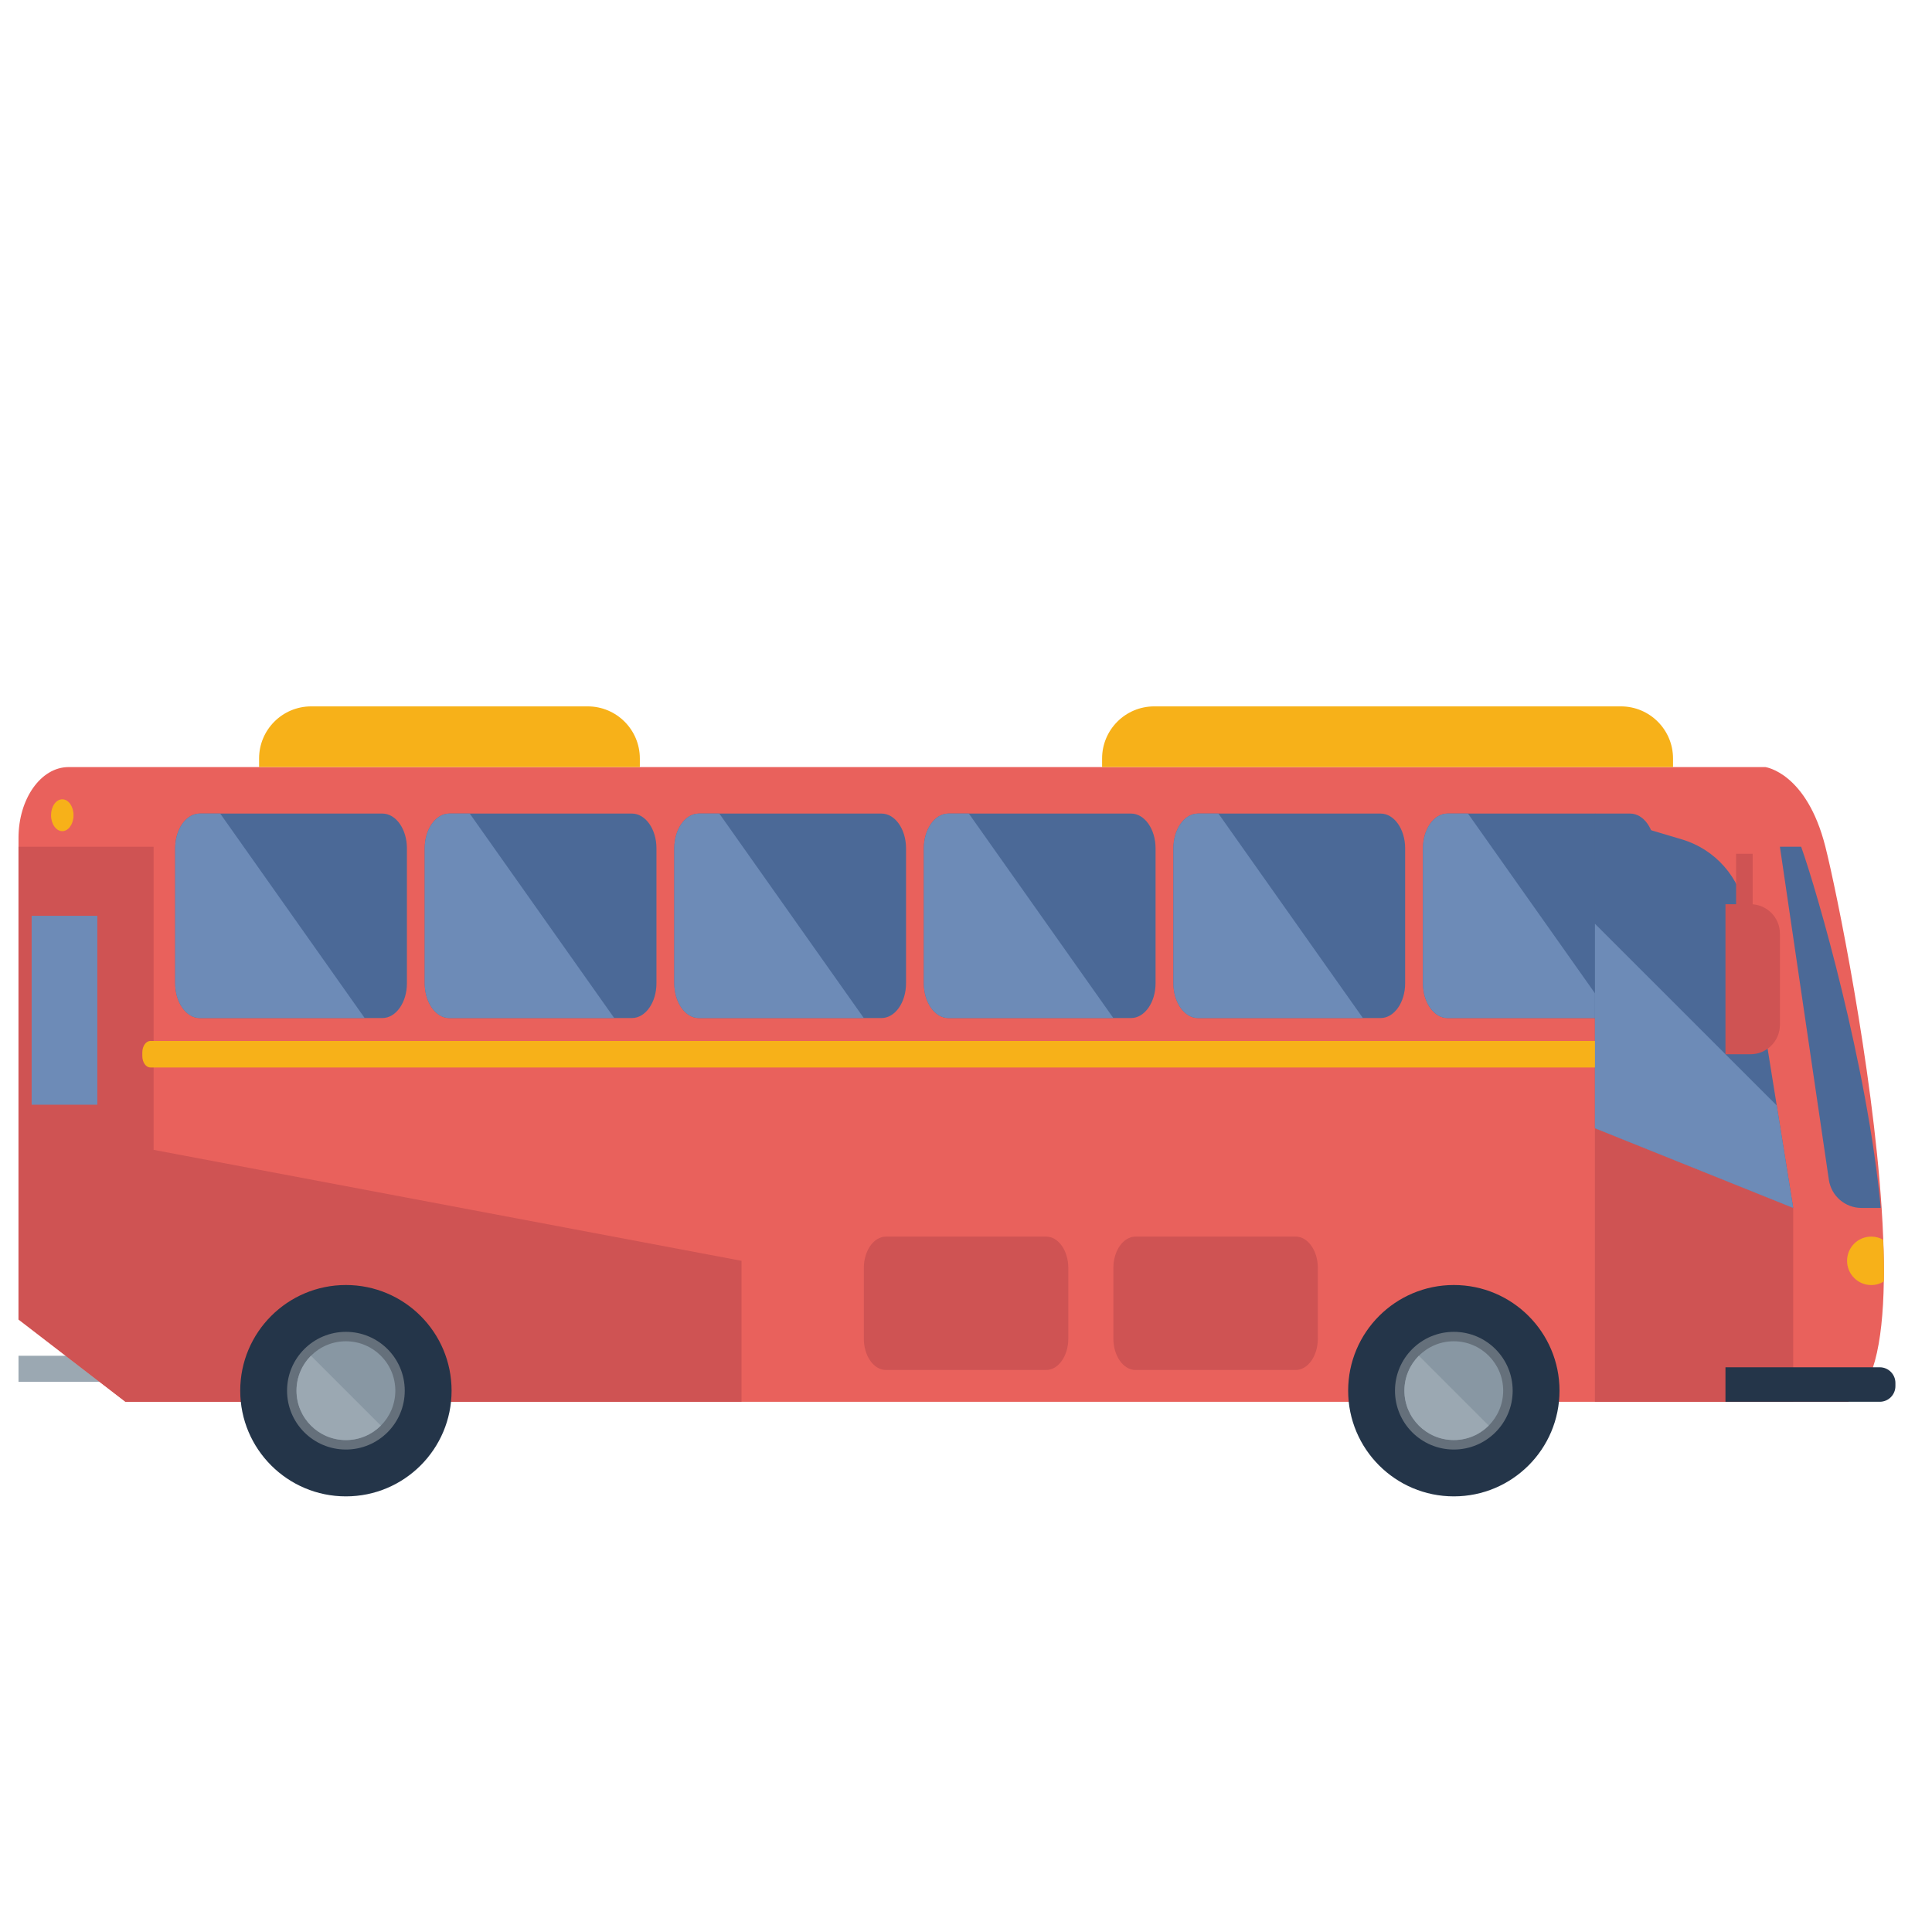 <?xml version="1.0" encoding="utf-8"?>
<!-- Generator: Adobe Illustrator 17.0.0, SVG Export Plug-In . SVG Version: 6.00 Build 0)  -->
<!DOCTYPE svg PUBLIC "-//W3C//DTD SVG 1.1//EN" "http://www.w3.org/Graphics/SVG/1.1/DTD/svg11.dtd">
<svg version="1.1" id="Layer_1" xmlns="http://www.w3.org/2000/svg" xmlns:xlink="http://www.w3.org/1999/xlink" x="0px" y="0px"
	 width="50px" height="50px" viewBox="0 0 50 50" enable-background="new 0 0 50 50" xml:space="preserve">
<g>
	<g>
		<rect x="0.479" y="35.087" fill="#9BA8B2" width="3.992" height="0.675"/>
		<path fill-rule="evenodd" clip-rule="evenodd" fill="#E9615C" d="M0.479,21.685v12.462l2.768,2.131h44.578
			c0.649-0.286,0.903-1.498,0.928-3.113c0.006-0.344,0-0.707-0.014-1.082c-0.01-0.268-0.024-0.543-0.043-0.823
			c-0.242-3.681-1.166-8.202-1.455-9.346c-0.486-1.924-1.554-2.062-1.554-2.062H1.774C1.059,19.852,0.479,20.672,0.479,21.685z"/>
		<polygon fill="#CF5353" points="0.479,21.914 0.479,34.147 3.247,36.278 19.191,36.278 19.191,32.63 3.975,29.758 3.975,21.914 		
			"/>
		<path fill="#4B6997" d="M46.064,21.914l1.267,8.62c0.062,0.418,0.421,0.727,0.843,0.727h0.499v-0.001
			c-0.342-3.681-1.651-8.202-2.059-9.346H46.064z"/>
		<g>
			<g>
				<path fill="#4B6997" d="M36.826,21.954v3.494c0,0.496,0.285,0.899,0.635,0.899h4.727c0.351,0,0.635-0.403,0.635-0.899v-3.494
					c0-0.496-0.285-0.899-0.635-0.899h-4.727C37.111,21.055,36.826,21.457,36.826,21.954z"/>
				<path fill="#6D8BB7" d="M36.826,21.954v3.494c0,0.496,0.285,0.899,0.635,0.899h4.269l-3.739-5.292h-0.53
					C37.111,21.055,36.826,21.457,36.826,21.954z"/>
			</g>
			<g>
				<path fill="#4B6997" d="M30.368,21.954v3.494c0,0.496,0.285,0.899,0.635,0.899h4.727c0.351,0,0.635-0.403,0.635-0.899v-3.494
					c0-0.496-0.285-0.899-0.635-0.899h-4.727C30.652,21.055,30.368,21.457,30.368,21.954z"/>
				<path fill="#6D8BB7" d="M30.368,21.954v3.494c0,0.496,0.285,0.899,0.635,0.899h4.269l-3.739-5.292h-0.53
					C30.652,21.055,30.368,21.457,30.368,21.954z"/>
			</g>
			<g>
				<path fill="#4B6997" d="M23.909,21.954v3.494c0,0.496,0.285,0.899,0.635,0.899h4.727c0.351,0,0.635-0.403,0.635-0.899v-3.494
					c0-0.496-0.285-0.899-0.635-0.899h-4.727C24.194,21.055,23.909,21.457,23.909,21.954z"/>
				<path fill="#6D8BB7" d="M23.909,21.954v3.494c0,0.496,0.285,0.899,0.635,0.899h4.269l-3.739-5.292h-0.53
					C24.194,21.055,23.909,21.457,23.909,21.954z"/>
			</g>
			<g>
				<path fill="#4B6997" d="M17.451,21.954v3.494c0,0.496,0.285,0.899,0.635,0.899h4.727c0.351,0,0.635-0.403,0.635-0.899v-3.494
					c0-0.496-0.285-0.899-0.635-0.899h-4.727C17.735,21.055,17.451,21.457,17.451,21.954z"/>
				<path fill="#6D8BB7" d="M17.451,21.954v3.494c0,0.496,0.285,0.899,0.635,0.899h4.269l-3.739-5.292h-0.53
					C17.735,21.055,17.451,21.457,17.451,21.954z"/>
			</g>
			<g>
				<path fill="#4B6997" d="M10.992,21.954v3.494c0,0.496,0.285,0.899,0.635,0.899h4.727c0.351,0,0.635-0.403,0.635-0.899v-3.494
					c0-0.496-0.285-0.899-0.635-0.899h-4.727C11.277,21.055,10.992,21.457,10.992,21.954z"/>
				<path fill="#6D8BB7" d="M10.992,21.954v3.494c0,0.496,0.285,0.899,0.635,0.899h4.269l-3.739-5.292h-0.53
					C11.277,21.055,10.992,21.457,10.992,21.954z"/>
			</g>
			<g>
				<path fill="#4B6997" d="M4.534,21.954v3.494c0,0.496,0.285,0.899,0.635,0.899h4.727c0.351,0,0.635-0.403,0.635-0.899v-3.494
					c0-0.496-0.285-0.899-0.635-0.899H5.169C4.818,21.055,4.534,21.457,4.534,21.954z"/>
				<path fill="#6D8BB7" d="M4.534,21.954v3.494c0,0.496,0.285,0.899,0.635,0.899h4.269l-3.739-5.292h-0.53
					C4.818,21.055,4.534,21.457,4.534,21.954z"/>
			</g>
		</g>
		<path fill="#4B6997" d="M41.277,21.055v8.144l5.131,2.062l-0.426-2.65l-0.805-5.009c-0.143-0.892-0.785-1.622-1.651-1.879
			L41.277,21.055z"/>
		<polygon fill="#CF5353" points="41.276,29.199 41.276,36.278 46.408,36.278 46.408,31.261 		"/>
		<path fill="#243549" d="M44.655,36.278h3.993c0.224,0,0.405-0.182,0.405-0.405V35.79c0-0.224-0.182-0.405-0.405-0.405h-3.993
			V36.278z"/>
		<g>
			<circle fill="#243549" cx="37.625" cy="35.991" r="2.735"/>
			<circle fill="#65707B" cx="37.625" cy="35.991" r="1.523"/>
			<path fill="#8897A3" d="M36.346,35.99c0,0.707,0.573,1.278,1.278,1.278c0.353,0,0.674-0.143,0.904-0.374
				c0.231-0.231,0.374-0.551,0.374-0.904c0-0.705-0.572-1.278-1.278-1.278c-0.352,0-0.672,0.143-0.903,0.375
				C36.489,35.318,36.346,35.639,36.346,35.99z"/>
			<path fill="#9BA8B2" d="M36.346,35.99c0,0.707,0.573,1.278,1.278,1.278c0.353,0,0.674-0.143,0.904-0.374l-1.808-1.808
				C36.489,35.318,36.346,35.639,36.346,35.99z"/>
		</g>
		<g>
			<circle fill="#243549" cx="8.952" cy="35.991" r="2.735"/>
			<circle fill="#65707B" cx="8.952" cy="35.991" r="1.523"/>
			<circle fill="#8897A3" cx="8.952" cy="35.991" r="1.279"/>
			<path fill="#9BA8B2" d="M7.674,35.99c0,0.707,0.573,1.278,1.278,1.278c0.353,0,0.674-0.143,0.904-0.374l-1.808-1.808
				C7.817,35.318,7.674,35.639,7.674,35.99z"/>
		</g>
		<path fill="#F7B119" d="M47.802,32.63c0,0.346,0.28,0.627,0.625,0.627c0.12,0,0.231-0.033,0.326-0.092
			c0.008-0.344,0-0.707-0.019-1.082c-0.091-0.051-0.195-0.08-0.307-0.08C48.082,32.003,47.802,32.283,47.802,32.63z"/>
		<path fill="#F7B119" d="M28.522,19.852h14.776V19.63c0-0.745-0.604-1.349-1.349-1.349H29.871c-0.745,0-1.349,0.604-1.349,1.349
			V19.852z"/>
		<path fill="#F7B119" d="M6.705,19.852h9.854V19.63c0-0.745-0.604-1.349-1.349-1.349H8.054c-0.745,0-1.349,0.604-1.349,1.349
			V19.852z"/>
		<path fill="#F7B119" d="M3.892,26.94h38.722c0.115,0,0.209,0.132,0.209,0.295v0.096c0,0.163-0.093,0.295-0.209,0.295H3.892
			c-0.115,0-0.209-0.132-0.209-0.295v-0.096C3.684,27.073,3.777,26.94,3.892,26.94z"/>
		<path fill="#CF5353" d="M29.388,35.455h4.144c0.317,0,0.574-0.364,0.574-0.813v-1.826c0-0.449-0.257-0.813-0.574-0.813h-4.144
			c-0.317,0-0.574,0.364-0.574,0.813v1.826C28.814,35.091,29.071,35.455,29.388,35.455z"/>
		<path fill="#CF5353" d="M22.93,35.455h4.144c0.317,0,0.574-0.364,0.574-0.813v-1.826c0-0.449-0.257-0.813-0.574-0.813H22.93
			c-0.317,0-0.574,0.364-0.574,0.813v1.826C22.355,35.091,22.612,35.455,22.93,35.455z"/>
		<ellipse fill="#F7B119" cx="1.612" cy="21.098" rx="0.291" ry="0.412"/>
		<rect x="0.819" y="23.701" fill="#6D8BB7" width="1.7" height="4.889"/>
		<polygon fill="#6D8BB7" points="41.277,23.907 41.277,29.199 46.408,31.261 45.982,28.61 		"/>
		<path fill="#CF5353" d="M44.655,27.284h0.647c0.421,0,0.762-0.341,0.762-0.762v-2.359c0-0.421-0.341-0.762-0.762-0.762h-0.647
			V27.284z"/>
		<rect x="44.93" y="22.095" fill="#CF5353" width="0.429" height="1.606"/>
	</g>
</g>
</svg>
